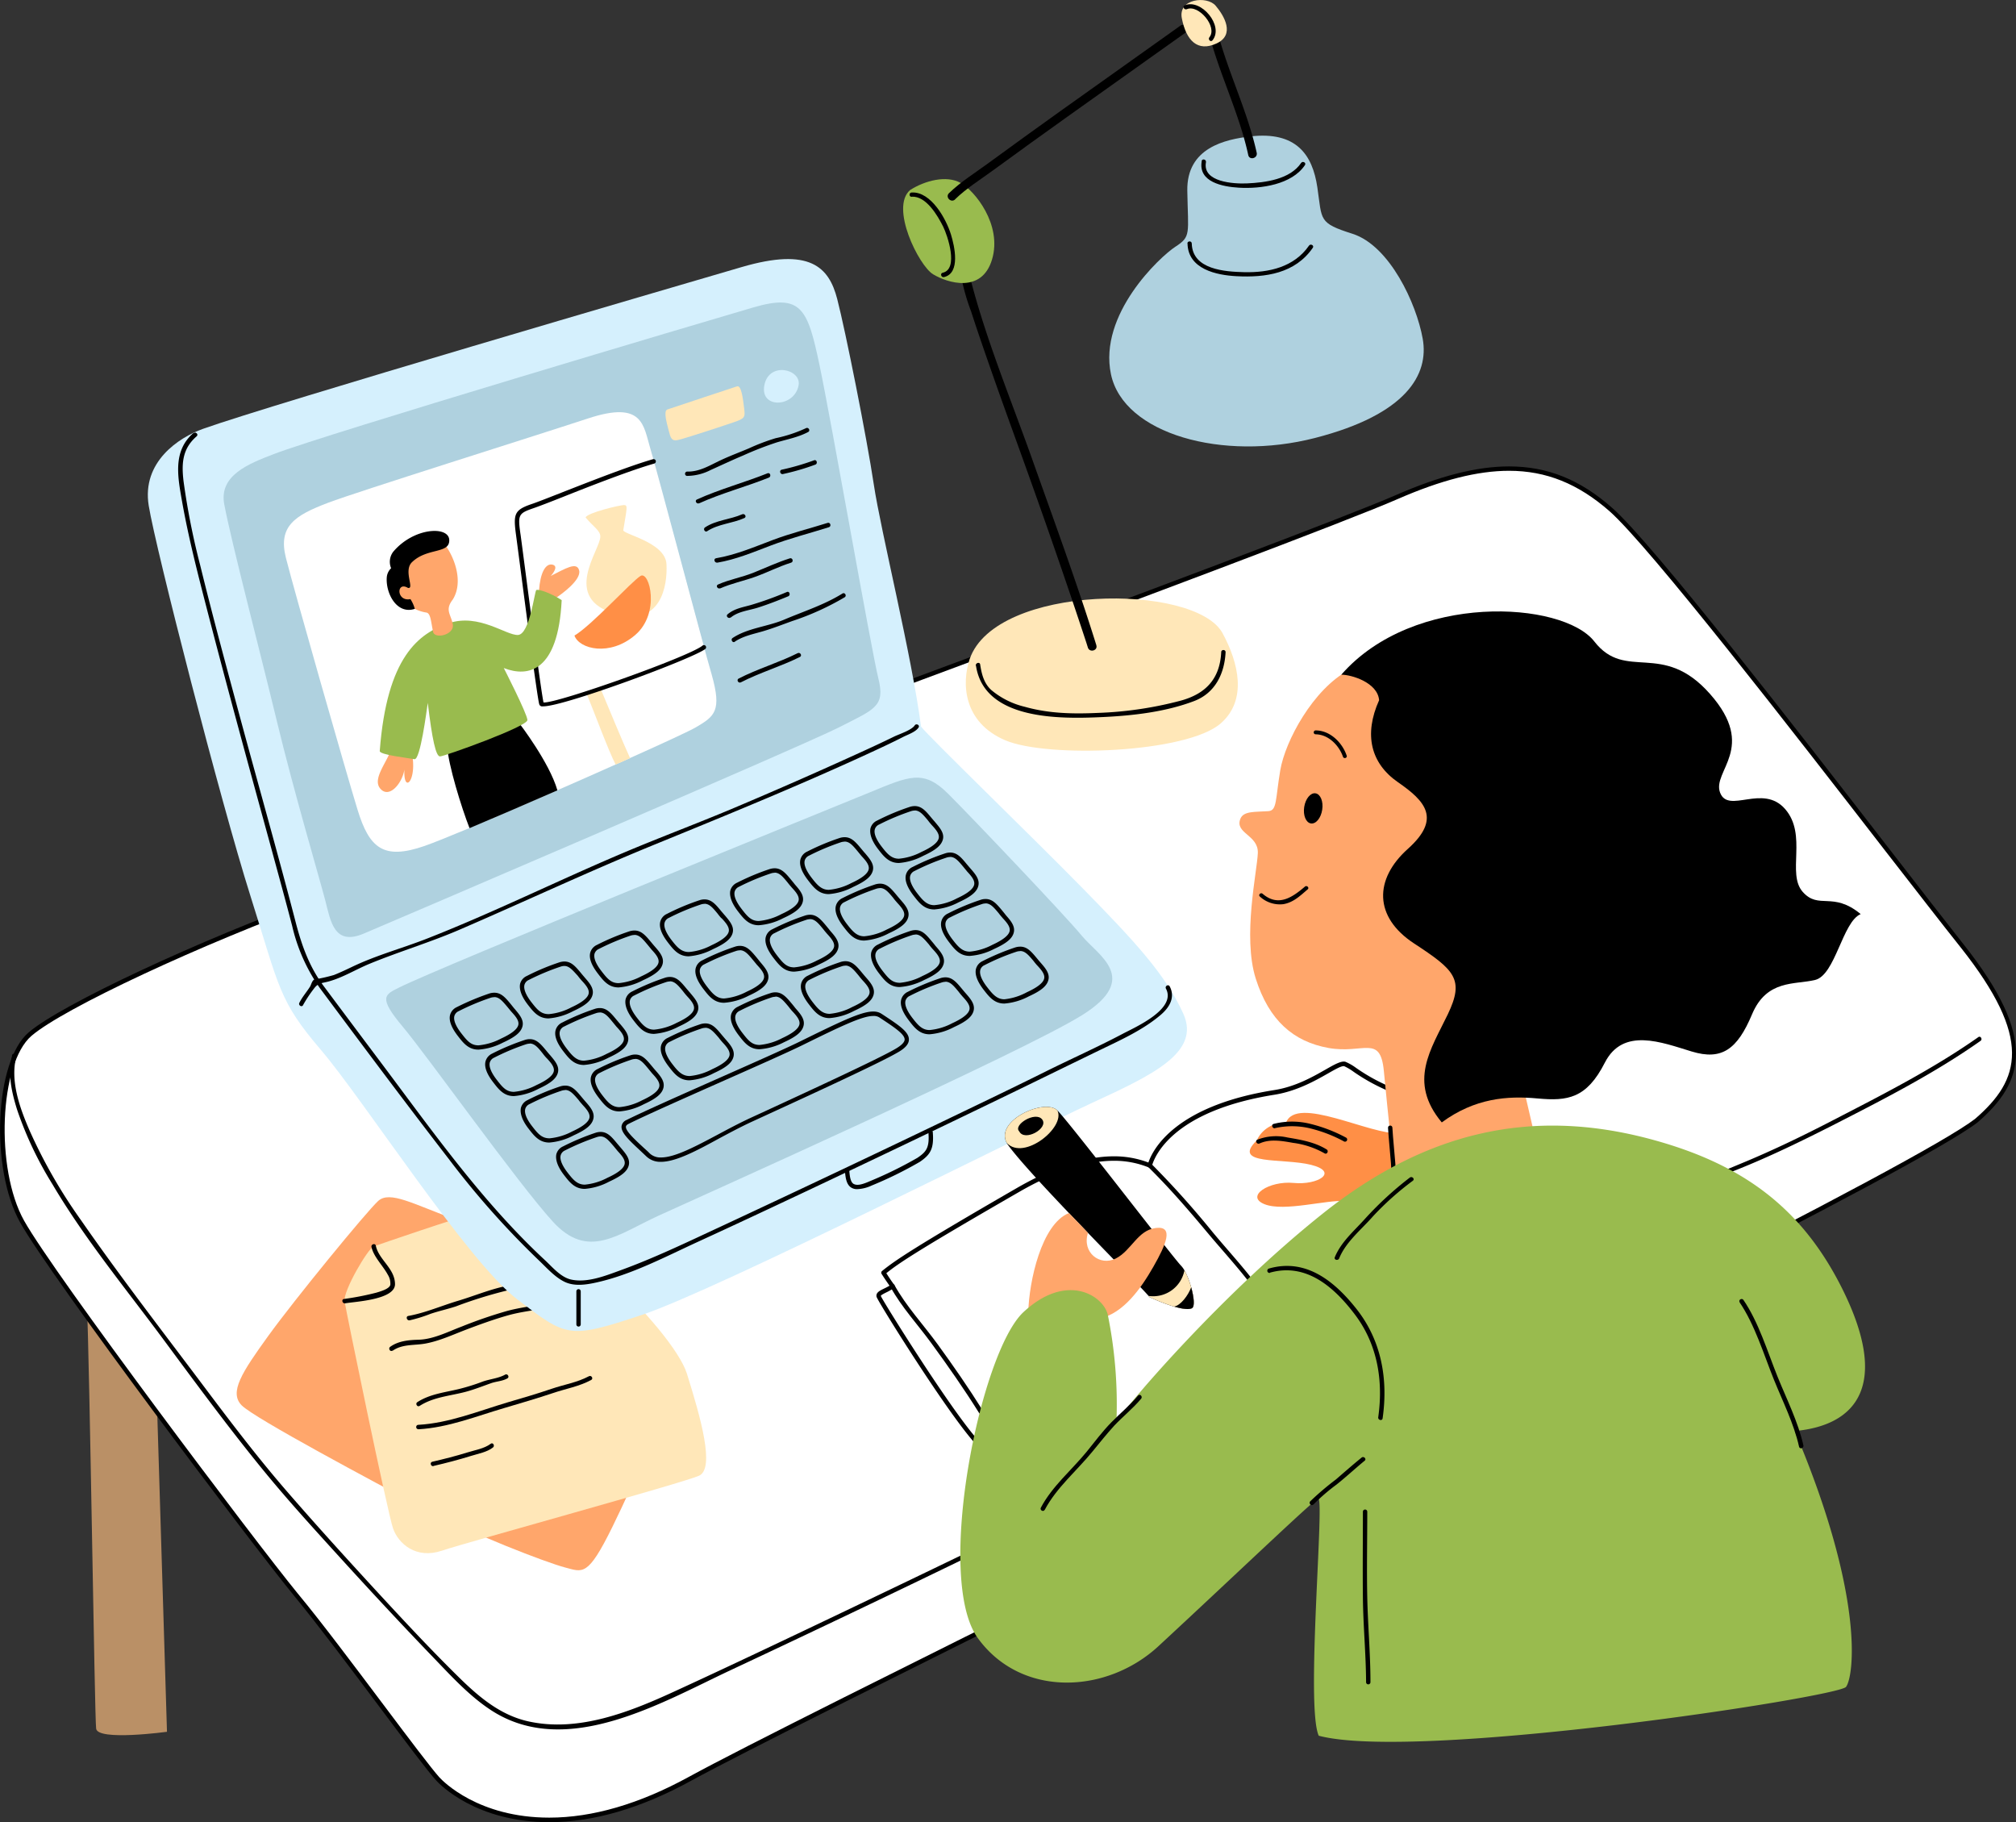 <svg xmlns="http://www.w3.org/2000/svg" viewBox="0 0 461.32 416.89"><rect x="0" y="0" width="461.32" height="416.89" fill="#333333" stroke="none"/><defs><style>.cls-1{fill:#ba9066;}.cls-2{fill:#fff;}.cls-3{fill:#ffa66b;}.cls-4{fill:#ffe7b8;}.cls-5{fill:#d5f0fd;}.cls-6{fill:#afd1df;}.cls-7{fill:#99bb4e;}.cls-8{fill:#ff8f46;}</style></defs><g id="Layer_2" data-name="Layer 2"><g id="objects"><path class="cls-1" d="M19.84,296.76c.72,16.58,1.8,95.85,2.16,98.73s16.21.72,16.21.72L35.69,313.7Z"/><path class="cls-2" d="M73.16,205.6c-26.52,9.61-58.73,24.51-66.3,31s-8.65,30.62-1.8,42.88,52.61,73.14,62.7,85.39S96.22,402.7,100.19,407s23.42,18.74,57.65,0S431.67,272.26,452.21,256.41c10.81-9.37,13.33-19.1-3.24-40s-68.1-89-80.35-99.8-25.94-13-49-2.89S122.89,187.59,73.16,205.6Z"/><path d="M125.69,416.89h0c-16.65,0-25-8.56-25.87-9.53-1.89-2.06-7-8.86-12.89-16.72-6.67-8.91-14.24-19-19.56-25.46-9.7-11.78-55.84-73.12-62.75-85.47s-5.87-36.82,1.92-43.5c7.4-6.35,39.08-21.16,66.45-31.08,54.49-19.74,223.86-82,246.43-91.86,10.07-4.41,18.54-6.56,25.89-6.56,8.77,0,16.28,3,23.64,9.52,9.34,8.25,41.91,50.29,63.47,78.12,6.95,9,13,16.74,16.94,21.75,17,21.44,13.82,31.46,3.18,40.68-13.3,10.27-116.34,61.5-199.14,102.67-44.62,22.19-83.16,41.35-95.32,48C146.64,413.72,135.74,416.89,125.69,416.89ZM345.31,107.71c-7.21,0-15.54,2.12-25.49,6.47-22.59,9.88-192,72.15-246.49,91.89C46.05,216,14.52,230.69,7.19,237s-8.32,30.39-1.69,42.25c6.88,12.32,53,73.56,62.64,85.33C73.48,371,81.05,381.12,87.73,390c5.89,7.84,11,14.62,12.82,16.64.87.94,8.92,9.21,25.14,9.21,9.88,0,20.62-3.13,31.91-9.31,12.18-6.67,50.72-25.83,95.35-48,82.76-41.15,185.76-92.36,199-102.55,10.43-9,13.24-18.38-3.33-39.29-4-5-10-12.77-17-21.76-21.52-27.79-54.06-69.79-63.33-78C361.12,110.66,353.82,107.71,345.31,107.71Z"/><path class="cls-3" d="M104.2,279c-9.56-3.47-15-6.68-17.67-4.23s-19.16,22.57-25.16,30.89-9,12.88-6.07,15.86S85.63,339.05,96.78,345s28.35,12.53,32.47,13.6,5.21,2.26,10.87-9.24S151.89,323,151.89,323Z"/><path class="cls-4" d="M111.4,276.69c-7.82,2.23-24.59,8-25.9,8.48s-7,10.17-6.65,12.53,9.84,48.37,11.08,51.95,5.32,7.1,11.17,5.13,55.19-15.49,58.87-17.16.36-13.31-2.79-23.36S124.89,275.18,111.4,276.69Z"/><path d="M79,298.18c2.14-.39,11.43-.79,11.39-4.4S86.66,288.21,86,285c-.13-.63-1.1-.36-1,.27.48,2.27,2.65,4.32,3.73,6.35a3.77,3.77,0,0,1,.59,2.3c-.17,1-2.47,1.59-3.19,1.82a64.56,64.56,0,0,1-7.43,1.45c-.63.11-.36,1.08.27,1Z"/><path d="M93.73,302.07a33,33,0,0,0,4.75-1.47c1.91-.65,3.91-1.08,5.83-1.71a101.3,101.3,0,0,1,12-3.71c.63-.12.36-1.09-.27-1-3.85.76-7.46,2.3-11.21,3.42s-7.56,2.78-11.4,3.47c-.63.11-.36,1.08.27,1Z"/><path d="M89.79,309.07c2.27-1.62,4.95-1.21,7.54-1.68,3.24-.59,6.34-2.05,9.4-3.21s6.25-2.32,9.46-3.23,6.41-1.17,9.6-1.86c.63-.14.36-1.1-.26-1-3.2.69-6.44,1-9.61,1.87a105.24,105.24,0,0,0-10.3,3.55c-3.1,1.17-6.52,2.94-9.9,3-2.24.07-4.56.28-6.43,1.62-.52.37,0,1.24.5.86Z"/><path d="M96,321.67c3.21-2.09,7.1-2.3,10.7-3.28,1.93-.53,3.77-1.26,5.66-1.93,1.25-.44,2.54-.44,3.74-1.1.56-.31.06-1.17-.51-.86-1.54.85-3.46,1-5.11,1.58a47.31,47.31,0,0,1-5.46,1.71c-3.28.79-6.64,1.14-9.52,3-.54.35,0,1.21.5.86Z"/><path d="M95.74,327c6.83-.38,13.28-3,19.78-4.9,3.69-1.09,7.37-2.17,11-3.38,2.93-1,6-1.51,8.76-3,.57-.3.06-1.16-.51-.86-2.67,1.43-5.67,1.9-8.52,2.87-3.33,1.14-6.72,2.12-10.09,3.11-6.7,2-13.41,4.75-20.44,5.14-.64,0-.65,1,0,1Z"/><path d="M99.24,335.38c2.89-.67,5.73-1.41,8.56-2.29,1.65-.52,3.63-.85,5-1.92.51-.38,0-1.25-.5-.86-1.48,1.12-3.64,1.45-5.38,2-2.63.82-5.29,1.49-8,2.12-.63.14-.36,1.11.26,1Z"/><path class="cls-5" d="M46.46,98.11c-5.58,2-14.05,7.57-12.43,17.57s16.48,67.83,23.24,89.18,6.48,24,16.21,35.4,33.51,48.37,44.86,57S130,306.47,147,300.79s88.63-41.88,102.69-48.37,25.13-11.62,21.07-20.54-11.07-16.48-23-28.64-35.13-34.59-37-37c-2.16-16.49-9.19-44.59-10.81-55.4s-6.48-35.13-8.37-42.43-6.22-11.89-21.89-7.3S62.4,92.44,46.46,98.11Z"/><path d="M44.21,99.11c-4.77,4.18-3.51,10.16-2.51,15.83,1.45,8.12,3.51,16.13,5.57,24.11C52,157.35,57,175.58,62,193.81c1.63,6,3.29,12,4.85,18a40.64,40.64,0,0,0,6.37,14.29c9.73,13.07,19.48,26.13,29.43,39a195.37,195.37,0,0,0,20.59,23.19c1.79,1.69,3.63,3.82,5.88,4.94s4.92.72,7.28.2c8.13-1.79,15.9-5.93,23.45-9.39,8.44-3.87,16.85-7.82,25.25-11.78q23-10.86,45.9-21.95c7-3.39,14-6.83,21-10.22,4.66-2.25,9.59-4.49,13.57-7.87,2-1.69,3.43-4,2.09-6.55-.3-.57-1.16-.06-.86.51,2.48,4.67-6.93,8.78-9.89,10.34-5.89,3.11-12,5.82-17.93,8.78-6.62,3.29-13.28,6.49-19.94,9.69Q192,268,164.7,280.73c-7.57,3.51-15.14,7.17-23,10-3.33,1.22-7.47,2.83-11.08,2-2.37-.57-4.24-2.87-5.95-4.45-14.63-13.59-26.18-30.14-38.12-46q-6.25-8.33-12.47-16.66c-3.27-4.39-5-9.21-6.38-14.47-4-15.43-8.36-30.76-12.53-46.14-3.21-11.89-6.44-23.77-9.37-35.73A164.61,164.61,0,0,1,42,110.1c-.49-4.11-.26-7.46,3-10.28.49-.43-.22-1.13-.71-.71Z"/><path d="M131.89,295.39V303a.5.5,0,0,0,1,0v-7.56a.5.5,0,0,0-1,0Z"/><path d="M69.32,230a29.71,29.71,0,0,1,2.51-3.8c1-1.37,1.81-1.23,3.36-1.65,3.31-.91,6.31-2.8,9.47-4.09,6.75-2.77,13.73-4.85,20.45-7.74,14.9-6.43,29.59-13.33,44.62-19.47,16.3-6.66,32.55-13.29,48.56-20.65,2.81-1.29,5.62-2.59,8.38-4,1-.51,2.87-1.13,3.53-2.16.34-.54-.52-1-.87-.5-.68,1.08-3.49,2-4.63,2.53-3.34,1.64-6.73,3.19-10.12,4.72q-12.39,5.63-24.92,10.94c-9,3.86-18.28,7.28-27.35,11.13-14.87,6.31-29.4,13.51-44.44,19.42-5.7,2.24-11.63,3.82-17.17,6.46-1.42.68-2.83,1.35-4.29,1.93a38.15,38.15,0,0,1-4.41,1c-.53.15-.79,1.16-1,1.57-.8,1.31-1.82,2.41-2.5,3.8-.29.57.58,1.08.86.5Z"/><path class="cls-6" d="M91.32,225.94c9.65-4.83,98.36-40.81,107.55-44.59s12.43-5.41,18.11.27,26.75,27.83,30.54,32.43,13.51,9.73.26,18.1-87.55,41.62-97,45.94-16.21,10.27-24.32,1.35S97.8,241.61,92.13,234.86,88.08,227.56,91.32,225.94Z"/><path d="M151.25,265.81a4.61,4.61,0,0,1-3.3-1.2l-1.43-1.35c-2.71-2.53-4.49-4.21-4.28-5.66a1.86,1.86,0,0,1,1.15-1.37c3.79-1.89,12.66-5.83,21.25-9.63,7.87-3.49,15.31-6.78,18.56-8.39,11.85-5.83,16.11-7.85,18.51-6.27l.1.06c3.88,2.55,6.23,4.09,6.17,5.86,0,1-.86,2-2.69,3-4,2.33-19.29,9.37-29.38,14l-4,1.84c-2.46,1.14-4.92,2.46-7.3,3.73C159.5,263.23,154.67,265.81,151.25,265.81Zm48.58-33.37c-2.5,0-7.27,2.28-16.19,6.67-3.27,1.61-10.72,4.91-18.6,8.4-8.57,3.8-17.44,7.73-21.21,9.62-.55.28-.59.53-.6.62-.14.93,1.86,2.8,4,4.78.46.43,1,.88,1.44,1.35a3.59,3.59,0,0,0,2.61.93c3.17,0,7.89-2.53,12.9-5.19,2.39-1.28,4.87-2.6,7.35-3.76l4-1.84c10.07-4.65,25.29-11.68,29.29-14,1.46-.84,2.18-1.56,2.19-2.2,0-1.22-2.37-2.8-5.72-5l-.09-.06A2.38,2.38,0,0,0,199.83,232.44Z"/><path d="M133.81,272c-2.3,0-3.49-1.54-4.74-3.16-1.46-1.89-2-3.48-1.77-4.73a2.73,2.73,0,0,1,1.54-1.83,54.61,54.61,0,0,1,7.51-3.14,3.9,3.9,0,0,1,1.08-.17c1.6,0,2.56,1.16,3.77,2.62l.8.94.08.09c1,1.2,2.13,2.44,1.82,3.9s-1.72,2.55-4.5,3.82A14.24,14.24,0,0,1,133.81,272Zm3.62-12a2.6,2.6,0,0,0-.79.13,53.36,53.36,0,0,0-7.35,3.07,1.73,1.73,0,0,0-1,1.16c-.22.93.33,2.28,1.58,3.9s2.22,2.77,3.95,2.77a13.69,13.69,0,0,0,5.18-1.57c2.4-1.09,3.72-2.14,3.93-3.12s-.67-2-1.6-3l-.07-.09-.82-1C139.35,261,138.56,260,137.43,260Z"/><path d="M125.7,261.4c-2.3,0-3.48-1.54-4.74-3.16-1.46-1.88-2-3.48-1.77-4.73a2.73,2.73,0,0,1,1.54-1.83,53,53,0,0,1,7.51-3.14,4,4,0,0,1,1.08-.17c1.6,0,2.56,1.16,3.77,2.62.26.3.52.62.81.95l.07.08c1.05,1.2,2.14,2.44,1.82,3.9s-1.71,2.56-4.49,3.82A14.28,14.28,0,0,1,125.7,261.4Zm3.62-12a3,3,0,0,0-.79.13,52.65,52.65,0,0,0-7.35,3.07,1.73,1.73,0,0,0-1,1.16c-.21.94.33,2.29,1.58,3.9,1.37,1.77,2.23,2.77,4,2.77a13.65,13.65,0,0,0,5.18-1.57c2.4-1.09,3.73-2.14,3.94-3.12s-.67-2-1.6-3l-.07-.09c-.3-.33-.57-.65-.82-1C131.24,250.32,130.45,249.37,129.32,249.37Z"/><path d="M117.59,250.77c-2.3,0-3.48-1.53-4.73-3.16-1.46-1.88-2.06-3.48-1.77-4.73a2.76,2.76,0,0,1,1.53-1.83,52.6,52.6,0,0,1,7.52-3.14,3.85,3.85,0,0,1,1.08-.17c1.59,0,2.55,1.16,3.77,2.62.25.3.51.62.8.95l.08.08c1,1.2,2.13,2.44,1.82,3.9s-1.72,2.56-4.5,3.83A14.35,14.35,0,0,1,117.59,250.77Zm3.63-12a3,3,0,0,0-.8.13,52.21,52.21,0,0,0-7.35,3.08,1.75,1.75,0,0,0-1,1.15c-.21.94.34,2.28,1.59,3.9,1.36,1.77,2.22,2.77,3.94,2.77a13.77,13.77,0,0,0,5.18-1.56c2.4-1.1,3.73-2.15,3.94-3.13s-.67-2-1.6-3L125,242c-.3-.33-.57-.66-.82-1C123.13,239.69,122.34,238.74,121.22,238.74Z"/><path d="M109.48,240.14c-2.29,0-3.48-1.53-4.73-3.15-1.46-1.89-2.06-3.49-1.77-4.74a2.75,2.75,0,0,1,1.54-1.83,57.3,57.3,0,0,1,7.51-3.14,3.87,3.87,0,0,1,1.08-.16c1.6,0,2.56,1.15,3.77,2.61l.8,1,.08.08c1,1.2,2.13,2.44,1.82,3.9s-1.72,2.56-4.5,3.83A14.35,14.35,0,0,1,109.48,240.14Zm3.63-12a3,3,0,0,0-.8.12,53.94,53.94,0,0,0-7.35,3.08,1.74,1.74,0,0,0-1,1.16c-.21.93.34,2.28,1.59,3.89,1.37,1.77,2.22,2.77,3.94,2.77a13.81,13.81,0,0,0,5.19-1.56c2.4-1.1,3.72-2.15,3.93-3.13s-.67-2-1.59-3l-.08-.09-.82-1C115,229.06,114.24,228.12,113.11,228.12Z"/><path d="M141.73,254.28c-2.3,0-3.48-1.53-4.73-3.15-1.46-1.89-2.06-3.48-1.77-4.74a2.72,2.72,0,0,1,1.53-1.82,52.41,52.41,0,0,1,7.52-3.14,3.52,3.52,0,0,1,1.08-.17c1.59,0,2.55,1.15,3.77,2.61.25.3.51.62.8.95l.07.08c1.06,1.2,2.14,2.44,1.83,3.9s-1.72,2.56-4.5,3.83A14.35,14.35,0,0,1,141.73,254.28Zm3.63-12a2.67,2.67,0,0,0-.8.13,53.16,53.16,0,0,0-7.35,3.07,1.74,1.74,0,0,0-1,1.16c-.21.93.34,2.28,1.59,3.9s2.22,2.76,3.94,2.76a13.77,13.77,0,0,0,5.18-1.56c2.41-1.1,3.73-2.15,3.94-3.13s-.67-2-1.6-3l-.07-.08-.82-1C147.27,243.2,146.49,242.26,145.36,242.26Z"/><path d="M133.63,243.65c-2.3,0-3.49-1.53-4.74-3.15-1.46-1.89-2.06-3.48-1.77-4.73a2.71,2.71,0,0,1,1.54-1.83,51.83,51.83,0,0,1,7.51-3.14,3.56,3.56,0,0,1,1.08-.17c1.6,0,2.56,1.15,3.77,2.61l.8.95.08.08c1,1.2,2.13,2.44,1.82,3.9s-1.72,2.56-4.5,3.83A14.36,14.36,0,0,1,133.63,243.65Zm3.62-12a2.67,2.67,0,0,0-.8.13,53.67,53.67,0,0,0-7.35,3.07,1.7,1.7,0,0,0-1,1.16c-.22.93.33,2.28,1.58,3.9s2.22,2.76,3.95,2.76a13.63,13.63,0,0,0,5.18-1.56c2.4-1.1,3.72-2.15,3.93-3.13s-.67-2-1.59-3l-.08-.08-.82-1C139.16,232.57,138.38,231.63,137.25,231.63Z"/><path d="M125.52,233c-2.3,0-3.48-1.53-4.74-3.15-1.46-1.89-2-3.48-1.77-4.73a2.71,2.71,0,0,1,1.54-1.83,52.78,52.78,0,0,1,7.51-3.14,4,4,0,0,1,1.08-.17c1.6,0,2.56,1.15,3.78,2.61.25.31.51.62.8.95l.07.09c1.05,1.2,2.14,2.44,1.82,3.89s-1.71,2.56-4.49,3.83A14.4,14.4,0,0,1,125.52,233Zm3.62-12a2.65,2.65,0,0,0-.79.13A53.16,53.16,0,0,0,121,224.2a1.71,1.71,0,0,0-1,1.16c-.21.93.33,2.28,1.58,3.9,1.37,1.77,2.22,2.76,4,2.76a13.58,13.58,0,0,0,5.18-1.56c2.4-1.09,3.73-2.15,3.94-3.13s-.67-2-1.6-3l-.08-.09c-.29-.33-.56-.66-.81-1C131.06,222,130.27,221,129.14,221Z"/><path d="M157.77,247.16c-2.3,0-3.49-1.53-4.74-3.15-1.46-1.89-2.05-3.48-1.77-4.73a2.71,2.71,0,0,1,1.54-1.83,54,54,0,0,1,7.51-3.14,3.9,3.9,0,0,1,1.08-.17c1.6,0,2.56,1.16,3.77,2.62l.8.94.08.09c1.05,1.2,2.13,2.44,1.82,3.9s-1.72,2.55-4.5,3.82A14.19,14.19,0,0,1,157.77,247.16Zm3.62-12a2.67,2.67,0,0,0-.8.13,53,53,0,0,0-7.34,3.07,1.73,1.73,0,0,0-1,1.16c-.22.93.33,2.28,1.58,3.9s2.22,2.76,4,2.76A13.63,13.63,0,0,0,163,244.6c2.4-1.09,3.72-2.15,3.93-3.12s-.66-2-1.59-3l-.08-.09c-.29-.33-.56-.66-.81-1C163.31,236.09,162.52,235.14,161.39,235.14Z"/><path d="M149.66,236.54c-2.3,0-3.48-1.53-4.74-3.16-1.46-1.89-2-3.48-1.77-4.73a2.73,2.73,0,0,1,1.54-1.83,53.57,53.57,0,0,1,7.52-3.14,3.84,3.84,0,0,1,1.07-.17c1.6,0,2.56,1.16,3.77,2.62.26.3.52.62.81.94l.07.09c1,1.2,2.14,2.44,1.82,3.9s-1.71,2.56-4.49,3.83A14.4,14.4,0,0,1,149.66,236.54Zm3.62-12a3,3,0,0,0-.79.13,51.07,51.07,0,0,0-7.35,3.08,1.7,1.7,0,0,0-1,1.15c-.21.93.33,2.28,1.58,3.9s2.22,2.77,3.95,2.77a13.77,13.77,0,0,0,5.18-1.56c2.4-1.1,3.73-2.15,3.94-3.13s-.67-2-1.6-3l-.08-.09c-.29-.33-.56-.66-.81-1C155.2,225.46,154.41,224.51,153.28,224.51Z"/><path d="M141.55,225.91c-2.3,0-3.48-1.53-4.73-3.16-1.46-1.89-2.06-3.48-1.77-4.73a2.76,2.76,0,0,1,1.53-1.83,52.6,52.6,0,0,1,7.52-3.14,3.82,3.82,0,0,1,1.08-.16c1.59,0,2.55,1.15,3.77,2.61.25.3.51.62.8.95l.07.08c1.05,1.2,2.14,2.44,1.83,3.9s-1.72,2.56-4.5,3.83A14.35,14.35,0,0,1,141.55,225.91Zm3.63-12a3,3,0,0,0-.8.12,52.71,52.71,0,0,0-7.35,3.08,1.75,1.75,0,0,0-1,1.15c-.21.94.34,2.29,1.59,3.9,1.36,1.77,2.22,2.77,3.94,2.77a13.77,13.77,0,0,0,5.18-1.56c2.4-1.1,3.73-2.15,3.94-3.13s-.67-2-1.6-3l-.07-.09-.82-1C147.09,214.83,146.31,213.89,145.18,213.89Z"/><path d="M173.8,240.05c-2.3,0-3.48-1.53-4.73-3.15-1.46-1.89-2.06-3.49-1.78-4.74a2.77,2.77,0,0,1,1.54-1.83,52.53,52.53,0,0,1,7.52-3.13,3.52,3.52,0,0,1,1.08-.17c1.59,0,2.55,1.15,3.77,2.61.25.3.51.62.8,1l.07.08c1.05,1.2,2.14,2.44,1.82,3.9s-1.71,2.56-4.49,3.83A14.35,14.35,0,0,1,173.8,240.05Zm3.63-12a3,3,0,0,0-.8.12,53.94,53.94,0,0,0-7.35,3.08,1.69,1.69,0,0,0-1,1.16c-.21.93.34,2.28,1.59,3.89,1.36,1.77,2.22,2.77,3.94,2.77a13.77,13.77,0,0,0,5.18-1.56c2.4-1.1,3.73-2.15,3.94-3.13s-.67-2-1.6-3l-.08-.08c-.29-.34-.56-.66-.81-1C179.34,229,178.55,228,177.43,228Z"/><path d="M165.69,229.42c-2.3,0-3.48-1.53-4.73-3.15-1.46-1.89-2.06-3.48-1.77-4.74a2.76,2.76,0,0,1,1.53-1.83,52.81,52.81,0,0,1,7.52-3.13,3.52,3.52,0,0,1,1.08-.17c1.59,0,2.55,1.15,3.77,2.61.25.31.51.62.8,1l.07.08c1,1.2,2.14,2.44,1.83,3.9s-1.72,2.56-4.5,3.83A14.35,14.35,0,0,1,165.69,229.42Zm3.63-12a3,3,0,0,0-.8.12,51.55,51.55,0,0,0-7.35,3.08,1.74,1.74,0,0,0-1,1.16c-.21.93.34,2.28,1.59,3.9s2.22,2.76,3.94,2.76a13.72,13.72,0,0,0,5.18-1.56c2.41-1.1,3.73-2.15,3.94-3.13s-.67-2-1.6-3l-.07-.08-.82-1C171.23,218.34,170.45,217.4,169.32,217.4Z"/><path d="M157.59,218.79c-2.3,0-3.49-1.53-4.74-3.15-1.46-1.89-2.06-3.48-1.77-4.73a2.71,2.71,0,0,1,1.54-1.83,53,53,0,0,1,7.51-3.14,3.56,3.56,0,0,1,1.08-.17c1.6,0,2.56,1.15,3.77,2.62l.8.94.08.08c1,1.2,2.13,2.44,1.82,3.9s-1.72,2.56-4.5,3.83A14.36,14.36,0,0,1,157.59,218.79Zm3.62-12a2.67,2.67,0,0,0-.8.13,52.53,52.53,0,0,0-7.34,3.07,1.69,1.69,0,0,0-1,1.16c-.22.93.33,2.28,1.58,3.9s2.22,2.76,4,2.76a13.58,13.58,0,0,0,5.18-1.56c2.4-1.1,3.72-2.15,3.93-3.13s-.67-2-1.59-3L165,210c-.29-.33-.56-.66-.81-1C163.13,207.72,162.34,206.77,161.21,206.77Z"/><path d="M189.83,232.93c-2.3,0-3.48-1.53-4.73-3.15-1.46-1.89-2.06-3.48-1.77-4.73a2.72,2.72,0,0,1,1.53-1.83,53.57,53.57,0,0,1,7.52-3.14,3.85,3.85,0,0,1,1.08-.17c1.59,0,2.55,1.15,3.77,2.61.25.3.51.62.8.95l.07.08c1.05,1.2,2.14,2.44,1.83,3.9s-1.72,2.56-4.5,3.83A14.35,14.35,0,0,1,189.83,232.93Zm3.63-12a2.67,2.67,0,0,0-.8.13,53.16,53.16,0,0,0-7.35,3.07,1.76,1.76,0,0,0-1,1.16c-.21.93.34,2.28,1.59,3.9s2.22,2.76,3.94,2.76a13.58,13.58,0,0,0,5.18-1.56c2.41-1.09,3.73-2.15,3.94-3.13s-.67-2-1.6-3l-.07-.08c-.29-.33-.56-.66-.82-1C195.37,221.86,194.59,220.91,193.46,220.91Z"/><path d="M181.73,222.3c-2.3,0-3.49-1.53-4.74-3.15-1.46-1.89-2.05-3.48-1.77-4.73a2.71,2.71,0,0,1,1.54-1.83,53,53,0,0,1,7.51-3.14,3.9,3.9,0,0,1,1.08-.17c1.6,0,2.56,1.16,3.77,2.61.25.31.52.62.8,1l.08.09c1.05,1.2,2.14,2.44,1.82,3.9s-1.72,2.55-4.5,3.82A14.36,14.36,0,0,1,181.73,222.3Zm3.62-12a2.72,2.72,0,0,0-.8.13,52.53,52.53,0,0,0-7.34,3.07,1.71,1.71,0,0,0-1,1.16c-.22.93.33,2.28,1.58,3.9,1.37,1.77,2.22,2.76,3.95,2.76a13.63,13.63,0,0,0,5.18-1.56c2.4-1.09,3.72-2.15,3.93-3.12s-.67-2-1.59-3l-.08-.09c-.29-.33-.56-.66-.82-1C187.27,211.23,186.48,210.28,185.35,210.28Z"/><path d="M173.62,211.68c-2.3,0-3.48-1.54-4.74-3.16-1.46-1.89-2-3.48-1.77-4.73a2.73,2.73,0,0,1,1.54-1.83,54,54,0,0,1,7.51-3.14,4,4,0,0,1,1.09-.17c1.59,0,2.55,1.15,3.76,2.61.25.31.52.62.81,1l.07.09c1.05,1.2,2.14,2.44,1.82,3.9s-1.71,2.55-4.49,3.82A14.28,14.28,0,0,1,173.62,211.68Zm3.63-12a2.67,2.67,0,0,0-.8.13,53.16,53.16,0,0,0-7.35,3.07,1.73,1.73,0,0,0-1,1.16c-.21.94.34,2.28,1.59,3.9,1.36,1.77,2.22,2.77,3.94,2.77a13.65,13.65,0,0,0,5.18-1.57c2.4-1.09,3.73-2.14,3.94-3.12s-.67-2-1.6-3l-.07-.09c-.3-.33-.57-.66-.83-1C179.16,200.6,178.37,199.65,177.25,199.65Z"/><path d="M205.87,225.82c-2.3,0-3.48-1.53-4.74-3.15-1.46-1.89-2-3.49-1.77-4.74a2.75,2.75,0,0,1,1.54-1.83,53,53,0,0,1,7.51-3.14,4,4,0,0,1,1.08-.17c1.6,0,2.56,1.16,3.77,2.62.26.3.52.62.81,1l.07.08c1.05,1.2,2.14,2.44,1.82,3.9s-1.72,2.56-4.49,3.82A14.32,14.32,0,0,1,205.87,225.82Zm3.62-12a3,3,0,0,0-.8.13,51.9,51.9,0,0,0-7.34,3.08,1.69,1.69,0,0,0-1,1.16c-.22.93.33,2.28,1.58,3.89,1.37,1.77,2.22,2.77,4,2.77a13.65,13.65,0,0,0,5.18-1.57c2.4-1.09,3.72-2.14,3.93-3.12s-.66-2-1.59-3l-.08-.09q-.44-.49-.81-1C211.41,214.74,210.62,213.79,209.49,213.79Z"/><path d="M212.71,236.63c-2.3,0-3.48-1.53-4.73-3.16-1.46-1.89-2.06-3.48-1.77-4.73a2.74,2.74,0,0,1,1.53-1.83,54.07,54.07,0,0,1,7.52-3.14,3.85,3.85,0,0,1,1.08-.17c1.59,0,2.55,1.16,3.77,2.62.25.3.51.62.8.95l.07.08c1.05,1.2,2.14,2.44,1.83,3.9s-1.72,2.56-4.5,3.83A14.35,14.35,0,0,1,212.71,236.63Zm3.63-12a3,3,0,0,0-.8.13,51.55,51.55,0,0,0-7.35,3.08,1.75,1.75,0,0,0-1,1.15c-.21.94.34,2.28,1.59,3.9s2.22,2.77,3.94,2.77a13.77,13.77,0,0,0,5.18-1.56c2.41-1.1,3.73-2.15,3.94-3.13s-.67-2-1.6-3l-.07-.09c-.3-.33-.56-.65-.82-1C218.25,225.55,217.47,224.6,216.34,224.6Z"/><path d="M229.83,229.6c-2.3,0-3.48-1.53-4.74-3.15-1.46-1.89-2.05-3.49-1.77-4.74a2.75,2.75,0,0,1,1.54-1.83,54,54,0,0,1,7.51-3.14,3.94,3.94,0,0,1,1.09-.16c1.59,0,2.55,1.15,3.77,2.61.25.3.51.62.8.95l.07.08c1.05,1.2,2.14,2.44,1.82,3.9s-1.71,2.56-4.49,3.83A14.4,14.4,0,0,1,229.83,229.6Zm3.63-12a3,3,0,0,0-.8.12,51.55,51.55,0,0,0-7.35,3.08,1.69,1.69,0,0,0-1,1.16c-.21.93.33,2.28,1.59,3.9s2.22,2.76,3.94,2.76A13.77,13.77,0,0,0,235,227c2.4-1.1,3.73-2.15,3.94-3.13s-.67-2-1.6-3l-.08-.08c-.29-.34-.56-.66-.81-1C235.37,218.52,234.58,217.58,233.46,217.58Z"/><path d="M197.76,215.19c-2.3,0-3.48-1.53-4.73-3.15-1.47-1.89-2.06-3.49-1.77-4.74a2.73,2.73,0,0,1,1.53-1.83,53.57,53.57,0,0,1,7.52-3.14,3.82,3.82,0,0,1,1.08-.16c1.59,0,2.55,1.15,3.77,2.61.25.3.51.62.8.95l.07.08c1.05,1.2,2.14,2.44,1.83,3.9s-1.72,2.56-4.5,3.83A14.35,14.35,0,0,1,197.76,215.19Zm3.63-12a3,3,0,0,0-.8.12,51.55,51.55,0,0,0-7.35,3.08,1.69,1.69,0,0,0-1,1.16c-.21.93.34,2.28,1.59,3.9s2.22,2.76,3.94,2.76a13.77,13.77,0,0,0,5.18-1.56c2.4-1.1,3.73-2.15,3.94-3.13s-.67-2-1.6-3l-.07-.09c-.3-.33-.57-.65-.82-1C203.3,204.11,202.51,203.17,201.39,203.17Z"/><path d="M189.65,204.56c-2.29,0-3.48-1.53-4.73-3.15-1.46-1.89-2.06-3.49-1.77-4.74a2.75,2.75,0,0,1,1.54-1.83,53,53,0,0,1,7.51-3.14,3.82,3.82,0,0,1,1.08-.16c1.59,0,2.55,1.15,3.77,2.61.25.3.51.62.8.95l.08.08c1,1.2,2.13,2.44,1.82,3.9s-1.72,2.56-4.5,3.83A14.35,14.35,0,0,1,189.65,204.56Zm3.63-12a3,3,0,0,0-.8.12,52.73,52.73,0,0,0-7.35,3.08,1.74,1.74,0,0,0-1,1.16c-.21.93.34,2.28,1.59,3.9s2.22,2.76,3.94,2.76a13.77,13.77,0,0,0,5.18-1.56c2.41-1.1,3.73-2.15,3.94-3.13s-.67-2-1.6-3l-.07-.08-.82-1C195.19,193.48,194.4,192.54,193.28,192.54Z"/><path d="M221.9,218.7c-2.3,0-3.48-1.53-4.73-3.15-1.46-1.89-2.06-3.48-1.77-4.73a2.69,2.69,0,0,1,1.53-1.83,52.41,52.41,0,0,1,7.52-3.14,3.52,3.52,0,0,1,1.08-.17c1.59,0,2.55,1.15,3.77,2.61.25.31.51.62.8,1l.07.09c1.05,1.2,2.14,2.43,1.83,3.89s-1.72,2.56-4.5,3.83A14.35,14.35,0,0,1,221.9,218.7Zm3.63-12a2.67,2.67,0,0,0-.8.13,53.16,53.16,0,0,0-7.35,3.07,1.69,1.69,0,0,0-1,1.16c-.21.93.34,2.28,1.59,3.9s2.22,2.76,3.94,2.76a13.77,13.77,0,0,0,5.18-1.56c2.4-1.1,3.73-2.15,3.94-3.13s-.67-2-1.6-3l-.07-.09c-.3-.33-.57-.66-.82-1C227.44,207.63,226.65,206.68,225.53,206.68Z"/><path d="M213.79,208.07c-2.3,0-3.48-1.53-4.73-3.15-1.46-1.89-2.06-3.48-1.77-4.73a2.72,2.72,0,0,1,1.53-1.83,52.22,52.22,0,0,1,7.52-3.14,3.52,3.52,0,0,1,1.08-.17c1.6,0,2.56,1.15,3.77,2.62l.8.94.08.09c1.05,1.2,2.13,2.44,1.82,3.89s-1.72,2.56-4.5,3.83A14.35,14.35,0,0,1,213.79,208.07Zm3.63-12a2.67,2.67,0,0,0-.8.13,51.47,51.47,0,0,0-7.35,3.07,1.74,1.74,0,0,0-1,1.16c-.21.93.34,2.28,1.59,3.9s2.22,2.76,3.94,2.76a13.58,13.58,0,0,0,5.18-1.56c2.41-1.1,3.73-2.15,3.94-3.13s-.67-2-1.6-3l-.07-.09-.82-1C219.33,197,218.55,196.05,217.42,196.05Z"/><path d="M205.69,197.44c-2.3,0-3.49-1.53-4.74-3.15-1.46-1.89-2-3.48-1.77-4.73a2.71,2.71,0,0,1,1.54-1.83,53,53,0,0,1,7.51-3.14,3.9,3.9,0,0,1,1.08-.17c1.6,0,2.56,1.16,3.77,2.62.26.3.52.62.81.94l.07.09c1,1.2,2.14,2.44,1.82,3.89s-1.72,2.56-4.5,3.83A14.32,14.32,0,0,1,205.69,197.44Zm3.62-12a2.67,2.67,0,0,0-.8.13,52.53,52.53,0,0,0-7.34,3.07,1.71,1.71,0,0,0-1,1.16c-.22.93.33,2.28,1.58,3.9s2.22,2.76,3.95,2.76a13.63,13.63,0,0,0,5.18-1.56c2.4-1.09,3.72-2.15,3.93-3.13s-.66-2-1.59-3l-.08-.09c-.29-.33-.56-.66-.81-1C211.23,186.37,210.44,185.42,209.31,185.42Z"/><path class="cls-6" d="M62.67,103.88c-5.81,2.24-12.61,4.86-11.35,11.53,1.69,8.89,8.29,34.05,12.07,49.73s9.73,35.85,11,40.71,2,10.63,8.83,7.75S183.92,170.54,192,166.4s10.62-4.69,9-11.17-10.81-59.1-13.51-71.89-4.14-16.21-15.13-13S74.38,99.38,62.67,103.88Z"/><path class="cls-2" d="M159.23,166.4c-1.38.81-7.32,3.56-15,7l-3.3,1.48c-4.19,1.88-8.77,3.89-13.33,5.89-7.19,3.14-14.38,6.25-20.11,8.65-4.67,1.95-8.38,3.44-10.36,4.13-9.36,3.24-12.6.54-15.31-8.29s-14.59-50.44-16.4-57.65,2-9.69,9.73-12.61c6.67-2.53,46.84-15.13,59.46-19.28s12.61,1.62,14.23,7c.17.56.44,1.48.77,2.69,2.1,7.56,7.1,26.37,10.46,38.78.24.87.47,1.7.68,2.5.11.42.22.82.33,1.21l.06.23c.2.7.37,1.35.53,2,.52,1.83.93,3.31,1.22,4.33C165.18,162.62,163.56,163.87,159.23,166.4Z"/><path class="cls-4" d="M144.18,173.45l-3.3,1.48c-1.58-3-5.07-12.41-6.64-16.22-.13-.33-.25-.64-.35-.87l2.83-2,.79,1.91C139.11,161.59,142.67,170.18,144.18,173.45Z"/><path class="cls-2" d="M161,148c-2.89,2.45-36.62,14.68-37.15,13s-4.59-33.38-5.27-38.38-.54-5.54,3.38-6.89,19.78-8,27.57-10.19"/><path d="M124.34,161.6a1.63,1.63,0,0,1-.43,0,.7.7,0,0,1-.51-.46c-.4-1.3-2.48-17.08-4.4-31.77-.41-3.13-.73-5.57-.88-6.69-.7-5.13-.52-6,3.71-7.42,1.22-.42,3.62-1.36,6.65-2.55,6.58-2.58,15.6-6.12,20.94-7.65a.5.5,0,1,1,.28,1c-5.3,1.52-14.29,5-20.85,7.62-3,1.19-5.45,2.13-6.69,2.56-3.6,1.24-3.72,1.48-3,6.35.15,1.12.47,3.56.88,6.69,1.34,10.25,3.8,29,4.33,31.43,3,.3,33.46-10.53,36.38-13a.5.5,0,1,1,.65.76C158.68,150.64,129.16,161.6,124.34,161.6Z"/><path d="M127.55,180.82c-7.19,3.14-14.38,6.25-20.11,8.65-1.87-4.8-4.86-14.43-5.13-18.84,6.48-4.72,16.57-5.09,16.57-5.09S125.75,174.48,127.55,180.82Z"/><path class="cls-3" d="M89.7,170.67C89.16,173.78,85,178,87,180.4s5-1.08,5.54-4.32c-.27,5.81,3.11,2.43,1.63-4.19A3.71,3.71,0,0,0,89.7,170.67Z"/><path class="cls-3" d="M123.34,135.14c.27-4.06,1.49-6.35,3.11-5.95s-.41,2.57-.41,2.57c3.25-1.62,6-3.38,6.49-1.22s-4.05,5.41-5.27,6.22S123.34,135.14,123.34,135.14Z"/><path class="cls-7" d="M86.9,171.8c-.17.9,6.58,1.62,7.93,1.89s2.79-11.12,3.06-12.88c1,8.38,1.85,12.25,2.8,12.25s20.08-6.84,20-8.33-5.41-11.89-5.41-11.89c5.54,2.16,12.44.94,13.25-15.54-2.71-1.76-5.41-2.57-5.81-2.3s-1.49,10.14-4.19,10.27-8.92-5-15.81-2.7S88.53,150.27,86.9,171.8Z"/><path class="cls-3" d="M99.15,144.73c-.54-2.3-.54-4.46-1.62-4.59A8.94,8.94,0,0,1,90,131.69c-.67-7,9.29-10.47,11.72-7.23s4.33,8.79,1.89,12.7c-1.89,2.44-.4,3.38,0,5.68S99.83,146.22,99.15,144.73Z"/><path class="cls-4" d="M134,118.38c1.62,2,3.37,3,3.37,4.33.14,3-9.32,14.32,3.79,17.83,10,2.68,11.62-6.35,11.35-11.48s-10.41-6.89-9.87-7.84c.81-5,1.08-5.67.14-5.67S134.42,117.3,134,118.38Z"/><path class="cls-8" d="M131.45,145.41c3.92-2.3,13.1-12.43,15.13-13.65s4.6,8.51-1.21,13.51S132.53,148.51,131.45,145.41Z"/><path class="cls-4" d="M152.66,93.7c2.43-.81,15-5,16-5.31s1.35,2.88,1.62,5,.18,2.34-2.44,3.24-11.43,3.79-12.79,4.06-1.62-.54-2-2.07S151.76,94.15,152.66,93.7Z"/><path class="cls-5" d="M182.75,88.12c.64-3.64-6.76-5.5-7.84,0S181.85,93.25,182.75,88.12Z"/><path d="M157.26,108.88a12,12,0,0,0,5.36-1.35c2.48-1.11,4.92-2.27,7.43-3.32a76.89,76.89,0,0,1,7.71-3c2.45-.73,4.91-1.17,7.18-2.38.57-.31.06-1.17-.51-.87a31.83,31.83,0,0,1-6.93,2.29,47.39,47.39,0,0,0-6.11,2.32c-2.16.92-4.37,1.73-6.49,2.73-2.48,1.16-4.81,2.66-7.64,2.59a.5.5,0,0,0,0,1Z"/><path d="M159.94,115.17c5.18-2.34,10.69-3.78,16-5.9.59-.24.33-1.2-.27-1-5.34,2.14-10.93,3.62-16.19,6-.59.27-.08,1.13.5.87Z"/><path d="M179.14,108.46a54.48,54.48,0,0,0,7.43-2.16c.6-.23.34-1.19-.26-1a56.38,56.38,0,0,1-7.43,2.16c-.63.14-.37,1.1.26,1Z"/><path d="M161.83,121.52c2.56-1.67,5.76-1.76,8.51-3,.59-.26.08-1.12-.5-.86-2.77,1.22-5.94,1.3-8.51,3-.54.35,0,1.22.5.87Z"/><path d="M164.14,128.73c4.23-.72,8.17-2.37,12.16-3.89,4.38-1.67,8.92-2.81,13.38-4.22.61-.19.35-1.16-.26-1-4.19,1.32-8.46,2.37-12.57,3.92s-8.46,3.41-13,4.18c-.64.11-.37,1.08.26,1Z"/><path d="M164.8,134.62c2.55-1.13,5.27-1.68,7.89-2.61,2.82-1,5.47-2.38,8.34-3.28.62-.19.36-1.16-.26-1-2.87.91-5.56,2.17-8.35,3.29s-5.49,1.54-8.12,2.71c-.59.26-.08,1.12.5.86Z"/><path d="M167.2,141.3c1.74-1.45,4.22-1.63,6.31-2.31,2.32-.74,4.6-1.63,6.85-2.56.59-.24.33-1.21-.27-1a76.26,76.26,0,0,1-8.31,3c-1.9.53-3.73.81-5.28,2.11-.5.42.21,1.12.7.71Z"/><path d="M168.18,146.78c1.95-1.29,4.21-1.71,6.42-2.36s4.46-1.53,6.68-2.33a61.18,61.18,0,0,0,12-5.44c.55-.34.05-1.2-.5-.86-4.22,2.62-8.85,4.06-13.4,6-3.78,1.59-8.29,1.89-11.73,4.17-.54.36,0,1.22.5.86Z"/><path d="M169.53,156.11c4.37-2.25,9.12-3.62,13.52-5.81.57-.29.07-1.15-.51-.87-4.4,2.2-9.14,3.57-13.51,5.81-.58.3-.07,1.16.5.87Z"/><path d="M196.15,272.06a2.45,2.45,0,0,1-1.35-.35c-1.08-.66-1.37-2.17-1.47-4.22l1-.05c.07,1.5.25,3,1,3.42s1.86.2,3.7-.61a92.12,92.12,0,0,0,10.91-5.36c2-1.36,2.83-2.28,2.49-6l1-.09c.37,4.06-.56,5.37-2.92,7a89.24,89.24,0,0,1-11.06,5.44A8.5,8.5,0,0,1,196.15,272.06Z"/><path d="M102.8,123.52c-.13-3.24-8.14-2.86-12.83,2.73A3.79,3.79,0,0,0,89.5,130a3.23,3.23,0,0,0-1,2.17c-.23,3.58,2.28,8.48,6.42,7.13a7.91,7.91,0,0,0-1-2.23c-3.25.64-3.25-4.16-.58-2.57,1.64.36-1.16-4,1-5.94C97.8,125.27,102.94,126.76,102.8,123.52Z"/><path class="cls-4" d="M221.9,150.76c-1.89,5.56-1.5,14.5,8.14,18.61s41.6,2.95,49.35-3.91c6.05-5.35,4.05-13.79.37-20.59C273.52,133.34,227.86,133.57,221.9,150.76Z"/><path class="cls-2" d="M320,288.15c3.81-4.59,14.64-19.9,5.61-36.61-10.45-2.16-16-7.56-17.83-8.1s-7.78,5.18-16,6.48c-26.3,4.15-28.51,16.7-28.59,16.75-6.27-2.59-15.61-2.77-30.14,5.59C209.18,286,205,288.84,202.15,291.18c.41.64,1.14,1.73,2.1,3.11-1.44,1-3.35,1.41-3.18,2.29s17.78,29,23.43,34.35a34.49,34.49,0,0,0,2.52,3.13c3.78,4,40.71-9,53.86-15.14s42.7-20.54,41.08-25.22C321.38,292,320.69,290.07,320,288.15Z"/><path d="M230,335.29h0c-1.68,0-2.77-.29-3.35-.89a34.9,34.9,0,0,1-2.55-3.18c-5.7-5.35-23.32-33.56-23.52-34.54s.77-1.4,1.78-1.9c.38-.18.79-.39,1.19-.63-.84-1.2-1.46-2.13-1.82-2.71a.5.5,0,0,1,.11-.65c2.84-2.31,6.92-5.17,30.87-19,8.34-4.8,15.8-7.24,22.16-7.24a22,22,0,0,1,7.92,1.42c1-3,6.13-13,28.82-16.58,4.84-.76,8.84-3.05,11.77-4.72,2.13-1.22,3.58-2,4.49-1.75a11.8,11.8,0,0,1,2.44,1.4,42,42,0,0,0,15.35,6.69.5.5,0,0,1,.34.26c9.06,16.76-1.64,32.24-5.47,36.94.69,1.82,1.34,3.68,1.9,5.29,1.62,4.69-21.58,16.64-41.34,25.84C269.08,325,239.94,335.29,230,335.29Zm-27.18-44c.41.64,1,1.57,1.84,2.71a.5.5,0,0,1-.12.69,12,12,0,0,1-1.74,1c-.44.22-1.27.63-1.24.81.44,1.15,17.66,28.77,23.28,34.07a34.34,34.34,0,0,0,2.54,3.15c.21.22.82.58,2.62.58,9.64,0,39-10.4,50.67-15.82,25.81-12,41.83-21.68,40.81-24.61-.58-1.68-1.26-3.64-2-5.53a.48.48,0,0,1,.08-.5c3.54-4.26,14.38-19.43,5.66-35.84a43.73,43.73,0,0,1-15.47-6.79,12.57,12.57,0,0,0-2.18-1.29h-.12c-.65,0-2,.78-3.59,1.68-3,1.71-7.09,4-12.1,4.84-23.55,3.71-27.59,14.22-28.16,16.29a.69.69,0,0,1-.24.38.47.47,0,0,1-.46,0,20.94,20.94,0,0,0-8-1.54c-6.19,0-13.47,2.39-21.66,7.11C210.29,285.9,205.64,289,202.82,291.29Z"/><path d="M203.82,294.54c2.52,4.56,6.23,8.55,9.29,12.75,3.82,5.22,7.53,10.54,10.95,16,.34.54,1.21,0,.87-.51-3.26-5.22-6.78-10.29-10.4-15.27-3.24-4.45-7.19-8.68-9.85-13.5-.31-.57-1.18-.06-.86.5Z"/><path d="M262.75,267c4.78,4.7,9.16,9.76,13.45,14.9s9.21,10.31,12.9,16c.35.54,1.22,0,.86-.51-3.58-5.52-8.27-10.43-12.47-15.49a207.5,207.5,0,0,0-14-15.6c-.46-.46-1.17.25-.71.7Z"/><path d="M2.78,241.5c-1.09,4.07-.11,8.39,1.11,12.31A82.38,82.38,0,0,0,12,270.94c7.42,12.56,16.88,24,25.55,35.72,7.4,10,14.77,20,22.64,29.64,5.56,6.81,11.51,13.33,17.43,19.84,6.91,7.6,13.91,15.13,21,22.51,4.36,4.5,8.71,9.39,14,12.78,17.15,10.93,38.71-1.88,54.57-9.32q28.65-13.42,57.11-27.26c.58-.28.07-1.15-.51-.87q-20,9.67-40,19.18c-9.76,4.64-19.53,9.26-29.35,13.77-10.23,4.71-22,9.43-33.48,6.91-6.37-1.4-11.23-5.48-15.76-9.91-6.58-6.45-12.86-13.21-19.13-20C79.34,356.61,72.58,349.18,66,341.6c-6.89-7.92-13.25-16.28-19.55-24.68-9.42-12.54-19.07-25-28-37.88A118.14,118.14,0,0,1,6.8,258.72c-2.2-5.05-4.55-11.4-3.06-17a.5.5,0,0,0-1-.27Z"/><path d="M382.62,271.61c5.1.06,10.34-2.22,15-4.06,7.37-2.94,14.52-6.43,21.58-10,11.52-5.89,23.41-11.94,34-19.41.53-.37,0-1.23-.5-.86-10.29,7.24-21.8,13.1-32.95,18.86-7,3.63-14.15,7.1-21.47,10.11-4.79,2-10.35,4.46-15.64,4.4a.5.5,0,0,0,0,1Z"/><path class="cls-8" d="M307.91,274.79c-4.33-.37-14.06,2.52-18.56.71s1.08-5.4,6.67-4.86,10.45-2.52,4-4.14-18.38.18-12.43-5.59c1.44-3.24,5-4.32,6.67-4,2.34-6.49,19.45,2.88,25.94,2.34C325,267.76,325,273.52,307.91,274.79Z"/><path class="cls-3" d="M308.68,153.3c-8.18,4.33-14.59,16.21-15.72,22.94s-.71,9.19-2.71,9.34c-3,.22-5.7-.09-6.42,1.76-1.31,3.36,4.16,3.66,4,7.83s-3.53,19.09-.48,28.71S296,238.32,304,239.76s11.87-3.21,12.67,5.3,2.57,25.18,2.57,25.18l32.56-7.7-6.25-27S360.33,147.21,308.68,153.3Z"/><path d="M317.62,258c.3,5.3,1.26,10.81.63,16.11-.07.64.93.64,1,0,.63-5.3-.33-10.81-.63-16.11,0-.64-1-.65-1,0Z"/><path d="M306.93,154.36c2.4,0,8.33,1.83,8.65,5.84-3.53,7.86-1.93,14.44,4.33,18.77s9.95,8.34,2.25,15.24-7.86,15.56,1.44,21.65,11.55,8.18,7.7,16.2-9.17,15.38-1.38,24.73c7.57-5.56,15-6.12,21.91-5.48s11.23,0,15.4-8.18,13-4.65,19.89-2.56,10.43-.49,13.8-8.51,9.78-6.73,14.43-7.86,6.26-13.31,10.43-15.07c-6.42-5.3-9.58-.92-13.27-5.09s1.12-13-4-18.92-13,1.2-14.9-3.77,8.6-10.24-2.31-22.59-19.25-2.73-26.47-12S323.45,135.44,306.93,154.36Z"/><path d="M301,168c2.94,0,5.4,2.5,6.31,5.13.19.54,1,.31.86-.23-1-3-3.82-5.82-7.17-5.79a.45.45,0,0,0,0,.89Z"/><path d="M288.29,205.11a6.74,6.74,0,0,0,5.38,1.75c2.3-.39,3.85-1.92,5.57-3.39.44-.37-.2-1-.63-.63-2.91,2.49-6.12,4.7-9.69,1.64-.43-.37-1.06.26-.63.63Z"/><path d="M302.56,185.26c-.29,1.91-1.45,3.31-2.59,3.13s-1.82-1.86-1.53-3.76,1.46-3.31,2.59-3.13S302.86,183.36,302.56,185.26Z"/><path d="M272.77,299.29c-1.25.71-5.4-.54-9.73-2.53-.05-.08-.13-.16-.21-.27-3.2-3.68-27.66-28-32.39-34.86a.75.75,0,0,1-.06-.13c-2.81-5.18,8.73-10.29,11.59-7.44s26.48,33.7,28.28,35.5a5.49,5.49,0,0,1,.78,1.07C272.56,293.29,273.85,298.67,272.77,299.29Z"/><path class="cls-4" d="M230.38,261.5c-2.81-5.18,8.73-10.29,11.59-7.44C243.87,257.87,234.33,265.65,230.38,261.5Z"/><path class="cls-4" d="M272.77,299.29c-1.25.71-5.4-.54-9.73-2.53-.05-.08-.13-.16-.21-.27a7.28,7.28,0,0,0,8.2-5.86C272.56,293.29,273.85,298.67,272.77,299.29Z"/><path class="cls-3" d="M235.3,300.19c.18-7,3-20.14,9.31-22.66,2.64,2.69,4.35,4.53,4.35,4.53-1.44,4.51,2.74,7.68,6.34,5.88s5-6.49,9.19-7,2.34,3.78-.54,8.83-6.84,10.63-12.25,11.89C245.93,302.89,236,303.07,235.3,300.19Z"/><path class="cls-7" d="M255.48,325.23a103.06,103.06,0,0,0-2-24.5c-1.08-4.32-9.37-9.73-19.28-.54s-20.36,60.89-10.45,74.58,29.46,12.84,41.35,1.84c17.17-15.89,34.89-32.85,36.51-33.76s-2.9,47.59.16,54.26c22.52,5.94,118.85-8.83,120.65-11.17s4.32-20.71-11.72-58.54c14.24-1.29,22-10.64,10.57-33.13-9.28-18.22-22.81-28-43.17-33.54-28.16-7.66-52.38-1.44-75.44,16.94S258.54,320.73,255.48,325.23Z"/><path d="M288.23,261.61c2.41-1.1,5.16-.58,7.66-.14a19.69,19.69,0,0,1,7.21,2.4c.55.34,1-.53.51-.87-2.72-1.7-5.87-2.23-9-2.76a11.77,11.77,0,0,0-6.9.51c-.59.27-.08,1.13.5.86Z"/><path d="M291.73,258.11a17.72,17.72,0,0,1,8.74.22,31.89,31.89,0,0,1,7.1,2.83.5.5,0,0,0,.5-.86,34.39,34.39,0,0,0-8.21-3.17,17.14,17.14,0,0,0-8.39,0c-.63.12-.36,1.09.26,1Z"/><path d="M239.07,345.43c2.69-5.09,7.31-8.91,10.92-13.34,1.65-2,3.23-4,5-5.94,2-2.11,4.27-3.92,6.14-6.15.41-.49-.29-1.21-.71-.71-1.87,2.23-4.11,4.08-6.14,6.15s-3.76,4.41-5.58,6.65c-3.5,4.28-7.9,7.9-10.52,12.84-.3.57.57,1.07.87.5Z"/><path d="M398.05,297.92c3.51,5.16,5.54,11.93,7.88,17.74,2,4.94,4.59,10.1,5.75,15.33.14.63,1.1.36,1-.27-1.2-5.39-3.89-10.72-5.95-15.82-2.31-5.75-4.29-12.37-7.78-17.49-.36-.53-1.22,0-.86.51Z"/><path d="M233.23,258.84c1.22,2.43,6.76-.68,5.27-2.7S231.74,257.35,233.23,258.84Z"/><path d="M272.58,294.52c-.72,1.9-2.4,4.13-3.91,4.41,1.92.56,3.43.74,4.1.36S273.2,296.75,272.58,294.52Z"/><path d="M290.52,291.19c8.34-2.39,14.74,3.25,19.48,9.5,5.21,6.85,6.57,15.18,5.38,23.56-.09.63.87.91,1,.27,1.29-9-.26-17.83-6-25.08-5-6.32-11.55-11.64-20-9.22a.5.5,0,0,0,.26,1Z"/><path d="M306.44,287.91c1.52-3.8,5.16-6.67,7.8-9.7a66.24,66.24,0,0,1,9.07-8.08c.51-.41-.21-1.11-.71-.71a78,78,0,0,0-10.16,9.33c-2.5,2.81-5.54,5.33-7,8.89-.24.6.73.86,1,.27Z"/><path d="M300.53,344.24a44.27,44.27,0,0,1,5.28-4.57c2.22-1.76,4.28-3.69,6.47-5.48.49-.41-.22-1.12-.71-.71-2,1.63-3.93,3.32-5.87,5a64.39,64.39,0,0,0-5.88,5c-.43.48.27,1.19.71.71Z"/><path d="M311.87,345.86c0,6.55-.07,13.11,0,19.66s.7,12.88.73,19.34a.5.5,0,0,0,1,0c0-6.46-.59-12.89-.73-19.34s0-13.11,0-19.66a.5.5,0,0,0-1,0Z"/><path d="M250.88,147.62c-4.45-14.28-9.65-28.37-14.65-42.47-4.79-13.47-10.37-26.88-14-40.73a11.33,11.33,0,0,1-.27-1.26c-.19-1.28-2.12-.73-1.93.53a47.47,47.47,0,0,0,2.19,7.57c1.39,4.31,2.87,8.58,4.36,12.85,2.28,6.55,4.65,13.06,7,19.58,5.18,14.37,10.23,28.81,15,43.32l.36,1.14c.39,1.23,2.32.7,1.93-.53Z"/><path class="cls-7" d="M208.28,43.46c3.42-2.16,8.29-3.42,11.53-1.62s9.55,9.55,7.21,17.48-10.27,5.4-13.52,3.42S203.6,47.43,208.28,43.46Z"/><path d="M218.54,45.61c2.6-2.54,5.88-4.57,8.8-6.71,5.57-4.08,11.18-8.1,16.8-12.12,9-6.42,18-12.79,27-19.21,1-.74,0-2.47-1-1.72-9.13,6.52-18.3,13-27.43,19.52-5.58,4-11.15,8-16.69,12.06-2.94,2.15-6.24,4.21-8.87,6.77-.92.9.49,2.31,1.42,1.41Z"/><path class="cls-6" d="M286.11,31.21c-5.69.69-14.59,2.53-14.42,12.43s.91,10.45-2.7,12.79-17.65,15.5-14.77,29.19,25.58,20,46.66,14.59S327,85.62,325.56,77.51s-7.57-21.26-16-24c-7.93-2.52-7-3.06-8.11-10.63S296.56,30,286.11,31.21Z"/><path d="M277,9c2.5,8.92,6.68,17.4,8.64,26.48.28,1.26,2.2.73,1.93-.53-2-9.08-6.15-17.56-8.65-26.48A1,1,0,0,0,277,9Z"/><path d="M208.64,45c3.3-.18,5.9,4.3,7.17,6.82,1,2,3.64,9.76-.1,10.58-.63.14-.36,1.1.27,1,3.91-.86,2.41-7.19,1.64-9.71-1.08-3.55-4.56-9.9-9-9.65-.64,0-.64,1,0,1Z"/><path d="M223.33,152.28c1.87,12.53,19.26,12.22,28.86,11.78,7-.32,14.5-1.17,21.07-3.67,4.82-1.84,6.95-6.29,7.19-11.19,0-.65-1-.64-1,0-.3,6.08-3.51,9.51-9.23,11.09a85.14,85.14,0,0,1-18.91,2.81c-5.77.26-11.27.17-16.86-1.41a18.57,18.57,0,0,1-7.6-3.81c-1.71-1.54-2.23-3.7-2.56-5.86-.09-.64-1.06-.37-1,.26Z"/><path class="cls-4" d="M270.44,4.19c1,5.1,3.6,7.74,7.92,5.76s1.8-6.3-.18-8.64S269.53-.31,270.44,4.19Z"/><path d="M271.59,2.1c2.67-1.17,7.08,4.07,5.16,6.42-.41.49.29,1.21.7.71,2.69-3.29-2.61-9.64-6.37-8-.59.26-.08,1.12.51.87Z"/><path d="M275,36.84c-.9,4.85,4.88,5.89,8.5,6.1,5,.3,12.11-.69,15.11-5.17.36-.54-.51-1-.86-.51-2.54,3.79-8.21,4.51-12.41,4.7-3,.13-10.23-.27-9.38-4.85.12-.63-.85-.9-1-.27Z"/><path d="M271.74,55.71c.12,5.86,6.58,7.24,11.21,7.48,6.65.35,13.41-.63,17.46-6.5.37-.54-.5-1-.86-.51-3.41,4.94-9.17,6.22-14.84,6.09-4.36-.11-11.85-.56-12-6.56,0-.64-1-.64-1,0Z"/></g></g></svg>